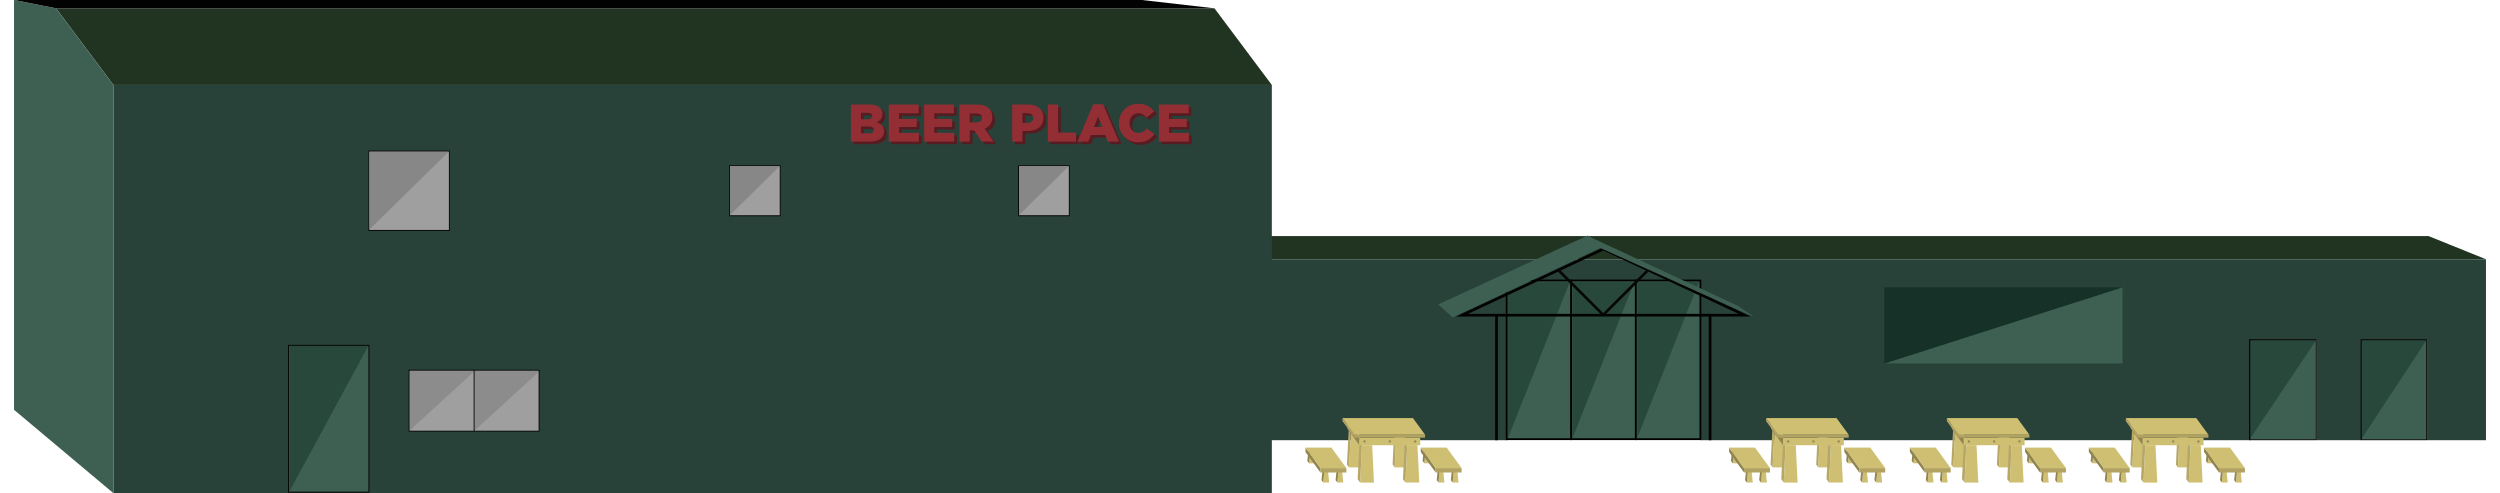 <?xml version="1.0" encoding="utf-8"?>
<!-- Generator: Adobe Illustrator 17.0.0, SVG Export Plug-In . SVG Version: 6.00 Build 0)  -->
<!DOCTYPE svg PUBLIC "-//W3C//DTD SVG 1.1//EN" "http://www.w3.org/Graphics/SVG/1.1/DTD/svg11.dtd">
<svg version="1.1" id="Layer_1" xmlns="http://www.w3.org/2000/svg" xmlns:xlink="http://www.w3.org/1999/xlink" x="0px" y="0px"
	 width="890.61px" height="175.687px" viewBox="0 0 890.61 175.687" enable-background="new 0 0 890.61 175.687"
	 xml:space="preserve">
<polygon fill="#213321" points="885.612,92.363 417.119,92.363 396.68,84.109 865.174,84.109 "/>
<polyline fill="#284139" points="417.119,92.363 417.119,156.82 537.081,156.82 537.081,100.151 605.734,100.151 605.734,156.82 
	801.736,156.82 801.736,120.88 825.319,120.88 825.319,156.82 841.041,156.82 841.041,120.88 864.624,120.88 864.624,156.82 
	885.612,156.82 885.612,92.363 417.119,92.363 "/>
<polyline fill="#3D6053" points="559.755,156.456 536.755,156.456 536.755,99.923 559.755,99.923 559.755,156.456 "/>
<path d="M560.077,156.778h-23.644V99.601h23.644V156.778 M537.077,156.134h22.357v-55.89h-22.357V156.134"/>
<polyline fill="#27483B" points="559.216,100.499 537.276,100.499 537.276,155.879 559.216,100.499 "/>
<polyline fill="#3D6053" points="582.756,156.456 559.755,156.456 559.755,99.923 582.756,99.923 582.756,156.456 "/>
<path d="M583.078,156.778h-23.645V99.601h23.645V156.778 M560.077,156.134h22.357v-55.89h-22.357V156.134"/>
<polyline fill="#3D6053" points="605.757,156.456 582.756,156.456 582.756,99.923 605.757,99.923 605.757,156.456 "/>
<path d="M606.079,156.778h-23.644V99.601h23.644V156.778 M583.078,156.134h22.357v-55.89h-22.357V156.134"/>
<polyline fill="#27483B" points="582.226,100.499 560.285,100.499 560.285,155.879 582.226,100.499 "/>
<polyline fill="#27483B" points="605.227,100.499 583.286,100.499 583.286,155.879 605.227,100.499 "/>
<polyline fill="#3D6053" points="801.473,156.659 801.473,121.044 825.158,121.044 825.158,156.659 801.473,156.659 "/>
<path d="M824.997,121.205v35.293h-23.363v-35.293H824.997 M825.319,120.883h-24.007v35.937h24.007V120.883"/>
<polyline fill="#3D6053" points="841.132,156.659 841.132,121.044 864.463,121.044 864.463,156.659 841.132,156.659 "/>
<path d="M864.302,121.205v35.293h-23.009v-35.293H864.302 M864.624,120.883h-23.653v35.937h23.653V120.883"/>
<path fill="#020202" d="M623.711,112.773H518.626l52.543-24.599L623.711,112.773z M522.965,111.808h96.407l-48.203-22.567
	L522.965,111.808z"/>
<polyline fill="#27483B" points="824.997,121.205 801.634,121.205 801.634,156.181 824.997,121.362 824.997,121.205 "/>
<polyline points="825.319,120.883 801.736,120.883 801.312,120.883 801.312,156.661 801.634,156.181 801.634,121.205 
	824.997,121.205 824.997,121.362 825.319,120.883 "/>
<polyline fill="#8F9C95" points="864.624,120.88 841.041,120.88 841.041,120.883 864.622,120.883 864.624,120.88 "/>
<polyline fill="#163127" points="864.624,120.88 840.971,120.88 840.971,120.883 841.041,120.883 841.041,120.88 864.624,120.88 "/>
<polyline fill="#27483B" points="864.302,121.205 841.293,121.205 841.293,156.331 864.302,121.369 864.302,121.205 "/>
<polyline points="864.622,120.883 841.041,120.883 840.971,120.883 840.971,156.82 841.293,156.331 841.293,121.205 
	864.302,121.205 864.302,121.369 864.622,120.883 "/>
<polyline fill="#163127" points="756.179,102.365 671.28,102.365 671.28,129.527 756.179,129.527 756.179,102.365 "/>
<polyline fill="#3D6053" points="756.179,102.365 756.179,129.527 671.28,129.527 "/>
<rect x="551.659" y="103.706" transform="matrix(0.707 0.707 -0.707 0.707 238.6 -367.665)" fill="#050606" width="22.917" height="0.965"/>
<rect x="578.591" y="93.205" transform="matrix(0.707 0.707 -0.707 0.707 243.375 -378.863)" fill="#050606" width="0.965" height="22.36"/>
<polygon fill="#3D6053" points="517.484,113.066 512.347,108.438 565.553,83.924 571.221,87.863 "/>
<polygon fill="#3D6053" points="570.513,88.552 565.377,83.924 619.261,109.018 624.929,112.957 "/>
<rect x="532.644" y="112.291" fill="#020202" width="0.965" height="44.53"/>
<rect x="608.725" y="112.291" fill="#020202" width="0.965" height="44.53"/>
<polyline fill="#284139" points="453.081,175.687 40.397,175.687 40.397,30.265 453.081,30.265 453.081,175.687 "/>
<polygon fill="#213321" points="453.08,30.265 40.397,30.265 19.959,2.964 432.642,2.964 "/>
<polygon fill="#3D6053" points="40.397,175.687 4.998,145.99 4.998,0 19.959,2.964 40.397,30.265 "/>
<polyline fill="#030202" points="432.642,2.964 19.959,2.964 4.998,0 406.798,0 "/>
<polyline fill="#3D6053" points="131.428,175.322 102.779,175.322 102.779,123.021 131.428,123.021 131.428,175.322 "/>
<path d="M131.589,175.483h-28.971V122.86h28.971V175.483 M102.94,175.161h28.328v-51.979H102.94V175.161"/>
<polyline fill="#27483B" points="131.173,123.292 103.079,123.292 103.079,175.113 131.173,123.292 "/>
<polyline fill="#A09F9F" points="192.045,153.604 145.752,153.604 145.752,131.885 192.045,131.885 192.045,153.604 "/>
<path d="M192.206,153.764h-46.615v-22.04h46.615V153.764 M145.914,153.443h45.971v-21.397h-45.971V153.443"/>
<polyline fill="#8D8C8C" points="169.129,132.138 145.983,132.138 145.983,153.338 169.129,132.138 "/>
<polyline fill="#243C34" points="192.276,132.138 192.206,132.138 192.206,132.202 192.276,132.138 "/>
<polyline fill="#8D8C8C" points="191.885,132.138 169.129,132.138 169.129,153.338 191.885,132.496 191.885,132.138 "/>
<polyline points="192.206,132.138 191.885,132.138 191.885,132.496 192.206,132.202 192.206,132.138 "/>
<polyline fill="#A09F9F" points="160.077,82.076 131.428,82.076 131.428,53.821 160.077,53.821 160.077,82.076 "/>
<path d="M160.238,82.237h-28.971V53.661h28.971V82.237 M131.589,81.915h28.327V53.983h-28.327V81.915"/>
<polyline fill="#888787" points="159.808,54.085 131.61,54.085 131.61,81.763 159.808,54.085 "/>
<polyline fill="#A09F9F" points="277.944,76.86 259.873,76.86 259.873,59.037 277.944,59.037 277.944,76.86 "/>
<path d="M278.105,77.021h-18.393V58.877h18.393V77.021 M260.034,76.699h17.75v-17.5h-17.75V76.699"/>
<polyline fill="#888787" points="277.775,59.204 260.034,59.204 260.034,76.617 277.775,59.204 "/>
<polyline points="260.034,59.204 259.988,59.204 259.988,76.663 260.034,76.617 260.034,59.204 "/>
<polyline fill="#A09F9F" points="380.924,76.86 362.852,76.86 362.852,59.037 380.924,59.037 380.924,76.86 "/>
<path d="M381.084,77.021h-18.393V58.877h18.393V77.021 M363.014,76.699h17.749v-17.5h-17.749V76.699"/>
<polyline fill="#888787" points="380.754,59.204 363.014,59.204 363.014,76.617 380.754,59.204 "/>
<polyline points="363.014,59.204 362.967,59.204 362.967,76.663 363.014,76.617 363.014,59.204 "/>
<rect x="168.738" y="131.885" width="0.322" height="21.719"/>
<path fill="#561C21" d="M304.108,38.158h6.773c1.66,0,2.83,0.415,3.603,1.189c0.528,0.528,0.849,1.226,0.849,2.132v0.038
	c0,1.528-0.868,2.434-2.038,2.943c1.604,0.528,2.622,1.434,2.622,3.226v0.038c0,2.264-1.849,3.641-4.999,3.641h-6.811V38.158z
	 M309.975,43.421c1.113,0,1.736-0.377,1.736-1.151v-0.038c0-0.717-0.566-1.132-1.66-1.132h-2.377v2.321H309.975z M310.504,48.421
	c1.113,0,1.754-0.434,1.754-1.207v-0.038c0-0.717-0.566-1.189-1.792-1.189h-2.792v2.434H310.504z"/>
<polygon fill="#561C21" points="317.598,38.158 328.219,38.158 328.219,41.271 321.22,41.271 321.22,43.27 327.559,43.27 
	327.559,46.157 321.22,46.157 321.22,48.251 328.313,48.251 328.313,51.364 317.598,51.364 "/>
<polygon fill="#561C21" points="330.181,38.158 340.803,38.158 340.803,41.271 333.804,41.271 333.804,43.27 340.142,43.27 
	340.142,46.157 333.804,46.157 333.804,48.251 340.897,48.251 340.897,51.364 330.181,51.364 "/>
<path fill="#561C21" d="M342.765,38.158h6.245c2.019,0,3.415,0.528,4.301,1.434c0.774,0.755,1.17,1.773,1.17,3.075v0.038
	c0,2.019-1.075,3.358-2.717,4.056l3.151,4.603h-4.226l-2.66-4h-0.038h-1.566v4h-3.66V38.158z M348.84,44.497
	c1.245,0,1.962-0.604,1.962-1.566v-0.038c0-1.038-0.755-1.566-1.981-1.566h-2.396v3.169H348.84z"/>
<path fill="#561C21" d="M361.556,38.158h5.66c3.339,0,5.49,1.717,5.49,4.641v0.038c0,3.113-2.396,4.754-5.678,4.754h-1.811v3.773
	h-3.66V38.158z M366.952,44.723c1.302,0,2.094-0.679,2.094-1.717v-0.038c0-1.132-0.792-1.736-2.113-1.736h-1.717v3.49H366.952z"/>
<polygon fill="#561C21" points="374.253,38.158 377.913,38.158 377.913,48.156 384.309,48.156 384.309,51.364 374.253,51.364 "/>
<path fill="#561C21" d="M390.441,38.063h3.528l5.622,13.3h-3.924l-0.962-2.358h-5.094l-0.943,2.358h-3.849L390.441,38.063z
	 M393.648,46.157l-1.472-3.754l-1.49,3.754H393.648z"/>
<path fill="#561C21" d="M399.573,44.798v-0.038c0-3.849,2.962-6.867,6.962-6.867c2.698,0,4.433,1.132,5.603,2.754l-2.755,2.132
	c-0.755-0.943-1.622-1.547-2.886-1.547c-1.849,0-3.151,1.566-3.151,3.49v0.038c0,1.981,1.302,3.528,3.151,3.528
	c1.377,0,2.188-0.641,2.981-1.604l2.754,1.962c-1.245,1.717-2.924,2.981-5.849,2.981C402.61,51.628,399.573,48.741,399.573,44.798z"
	/>
<polygon fill="#561C21" points="413.798,38.158 424.42,38.158 424.42,41.271 417.421,41.271 417.421,43.27 423.759,43.27 
	423.759,46.157 417.421,46.157 417.421,48.251 424.514,48.251 424.514,51.364 413.798,51.364 "/>
<path fill="#932E34" d="M303.135,37.24h6.773c1.66,0,2.83,0.415,3.603,1.188c0.528,0.528,0.849,1.226,0.849,2.132v0.038
	c0,1.528-0.868,2.434-2.038,2.943c1.604,0.528,2.623,1.434,2.623,3.226v0.038c0,2.264-1.849,3.641-5,3.641h-6.811V37.24z
	 M309.003,42.504c1.113,0,1.736-0.377,1.736-1.151v-0.038c0-0.717-0.566-1.132-1.66-1.132h-2.377v2.321H309.003z M309.531,47.503
	c1.113,0,1.754-0.434,1.754-1.207v-0.038c0-0.717-0.566-1.188-1.792-1.188h-2.792v2.434H309.531z"/>
<polygon fill="#932E34" points="316.625,37.24 327.246,37.24 327.246,40.353 320.247,40.353 320.247,42.353 326.586,42.353 
	326.586,45.24 320.247,45.24 320.247,47.334 327.341,47.334 327.341,50.447 316.625,50.447 "/>
<polygon fill="#932E34" points="329.209,37.24 339.83,37.24 339.83,40.353 332.831,40.353 332.831,42.353 339.17,42.353 
	339.17,45.24 332.831,45.24 332.831,47.334 339.925,47.334 339.925,50.447 329.209,50.447 "/>
<path fill="#932E34" d="M341.793,37.24h6.245c2.019,0,3.415,0.528,4.301,1.434c0.774,0.755,1.17,1.773,1.17,3.075v0.038
	c0,2.019-1.075,3.358-2.717,4.056l3.151,4.603h-4.226l-2.66-4h-0.038h-1.566v4h-3.66V37.24z M347.867,43.579
	c1.245,0,1.962-0.604,1.962-1.566v-0.038c0-1.038-0.755-1.566-1.981-1.566h-2.396v3.169H347.867z"/>
<path fill="#932E34" d="M360.584,37.24h5.66c3.339,0,5.49,1.717,5.49,4.641v0.038c0,3.113-2.396,4.754-5.678,4.754h-1.811v3.773
	h-3.66V37.24z M365.979,43.806c1.302,0,2.094-0.679,2.094-1.717v-0.038c0-1.132-0.792-1.736-2.113-1.736h-1.717v3.49H365.979z"/>
<polygon fill="#932E34" points="373.281,37.24 376.941,37.24 376.941,47.239 383.336,47.239 383.336,50.447 373.281,50.447 "/>
<path fill="#932E34" d="M389.468,37.146h3.528l5.622,13.3h-3.924l-0.962-2.358h-5.094l-0.943,2.358h-3.849L389.468,37.146z
	 M392.675,45.24l-1.472-3.754l-1.49,3.754H392.675z"/>
<path fill="#932E34" d="M398.6,43.881v-0.038c0-3.849,2.962-6.867,6.962-6.867c2.698,0,4.433,1.132,5.603,2.755l-2.755,2.132
	c-0.755-0.943-1.622-1.547-2.886-1.547c-1.849,0-3.151,1.566-3.151,3.49v0.038c0,1.981,1.302,3.528,3.151,3.528
	c1.377,0,2.188-0.641,2.981-1.604l2.754,1.962c-1.245,1.717-2.924,2.981-5.849,2.981C401.638,50.711,398.6,47.824,398.6,43.881z"/>
<polygon fill="#932E34" points="412.826,37.24 423.447,37.24 423.447,40.353 416.448,40.353 416.448,42.353 422.787,42.353 
	422.787,45.24 416.448,45.24 416.448,47.334 423.542,47.334 423.542,50.447 412.826,50.447 "/>
<polygon fill="#CEBF72" points="500.952,166.512 496.85,166.512 497.383,155.391 500.419,155.391 "/>
<polygon fill="#B7A767" points="496.099,165.518 496.85,166.512 497.383,155.391 496.584,155.391 "/>
<polygon fill="#CEBF72" points="484.69,166.512 480.588,166.512 481.274,153.037 484.31,153.037 "/>
<polygon fill="#B7A767" points="479.837,165.518 480.588,166.512 481.274,153.037 480.474,153.037 "/>
<polygon fill="#918450" points="484.296,158.61 479.977,152.692 479.977,150.003 484.296,155.921 "/>
<polygon fill="#CEBF72" points="507.675,154.862 482.567,154.862 478.248,148.944 503.356,148.944 "/>
<polygon fill="#CEBF72" points="489.467,171.93 484.554,171.93 485.192,158.61 488.829,158.61 "/>
<polygon fill="#B7A767" points="483.654,170.704 484.554,171.895 485.192,158.575 484.315,157.408 "/>
<rect x="484.296" y="155.921" fill="#CEBF72" width="21.65" height="2.689"/>
<polygon fill="#CEBF72" points="505.598,171.895 500.685,171.895 501.323,158.575 504.96,158.575 "/>
<rect x="482.567" y="154.862" fill="#B1A262" width="25.108" height="1.059"/>
<polygon fill="#B7A767" points="478.248,150.003 482.567,155.921 482.567,154.862 478.248,148.944 "/>
<polygon fill="#B7A767" points="499.785,170.704 500.685,171.895 501.323,158.575 500.366,158.575 "/>
<ellipse fill="#9B8E57" cx="486.115" cy="157.265" rx="0.446" ry="0.461"/>
<ellipse fill="#9B8E57" cx="495.121" cy="157.265" rx="0.446" ry="0.461"/>
<ellipse fill="#9B8E57" cx="504.123" cy="157.265" rx="0.446" ry="0.461"/>
<polygon fill="#CEBF72" points="514.552,171.895 512.455,171.895 512.91,167.149 514.097,167.149 "/>
<polygon fill="#918450" points="511.814,171.046 512.455,171.895 512.91,167.149 512.228,167.149 "/>
<polygon fill="#CEBF72" points="519.583,171.895 517.486,171.895 517.941,167.149 519.129,167.149 "/>
<polygon fill="#918450" points="516.845,171.046 517.486,171.895 517.941,167.149 517.259,167.149 "/>
<polygon fill="#CEBF72" points="509.521,165.062 507.424,165.062 507.878,160.316 509.066,160.316 "/>
<polygon fill="#918450" points="506.782,164.213 507.424,165.062 507.878,160.316 507.196,160.316 "/>
<polygon fill="#918450" points="511.446,168.33 506.13,161.041 506.13,159.462 511.446,166.751 "/>
<rect x="511.445" y="166.751" fill="#B1A262" width="9.237" height="1.579"/>
<polygon fill="#CEBF72" points="520.682,166.751 511.446,166.751 506.13,159.462 515.367,159.462 "/>
<polygon fill="#CEBF72" points="473.5,171.895 471.403,171.895 471.858,167.149 473.045,167.149 "/>
<polygon fill="#918450" points="470.762,171.046 471.403,171.895 471.858,167.149 471.176,167.149 "/>
<polygon fill="#CEBF72" points="478.531,171.895 476.434,171.895 476.889,167.149 478.077,167.149 "/>
<polygon fill="#918450" points="475.793,171.046 476.434,171.895 476.889,167.149 476.207,167.149 "/>
<polygon fill="#CEBF72" points="468.469,165.062 466.372,165.062 466.826,160.316 468.014,160.316 "/>
<polygon fill="#918450" points="465.73,164.213 466.372,165.062 466.826,160.316 466.144,160.316 "/>
<polygon fill="#918450" points="470.393,168.33 465.078,161.041 465.078,159.462 470.393,166.751 "/>
<rect x="470.393" y="166.751" fill="#B1A262" width="9.237" height="1.579"/>
<polygon fill="#CEBF72" points="479.63,166.751 470.393,166.751 465.078,159.462 474.315,159.462 "/>
<polygon fill="#CEBF72" points="651.858,166.512 647.756,166.512 648.289,155.391 651.325,155.391 "/>
<polygon fill="#B7A767" points="647.005,165.518 647.756,166.512 648.289,155.391 647.49,155.391 "/>
<polygon fill="#CEBF72" points="635.596,166.512 631.495,166.512 632.18,153.037 635.216,153.037 "/>
<polygon fill="#B7A767" points="630.743,165.518 631.495,166.512 632.18,153.037 631.381,153.037 "/>
<polygon fill="#918450" points="635.203,158.61 630.883,152.692 630.883,150.003 635.203,155.921 "/>
<polygon fill="#CEBF72" points="658.581,154.862 633.474,154.862 629.154,148.944 654.262,148.944 "/>
<polygon fill="#CEBF72" points="640.373,171.93 635.461,171.93 636.099,158.61 639.735,158.61 "/>
<polygon fill="#B7A767" points="634.561,170.704 635.461,171.895 636.099,158.575 635.221,157.408 "/>
<rect x="635.203" y="155.921" fill="#CEBF72" width="21.65" height="2.689"/>
<polygon fill="#CEBF72" points="656.504,171.895 651.591,171.895 652.229,158.575 655.866,158.575 "/>
<rect x="633.474" y="154.862" fill="#B1A262" width="25.108" height="1.059"/>
<polygon fill="#B7A767" points="629.154,150.003 633.474,155.921 633.474,154.862 629.154,148.944 "/>
<polygon fill="#B7A767" points="650.691,170.704 651.591,171.895 652.229,158.575 651.272,158.575 "/>
<ellipse fill="#9B8E57" cx="637.021" cy="157.265" rx="0.446" ry="0.461"/>
<ellipse fill="#9B8E57" cx="646.027" cy="157.265" rx="0.446" ry="0.461"/>
<ellipse fill="#9B8E57" cx="655.029" cy="157.265" rx="0.446" ry="0.461"/>
<polygon fill="#CEBF72" points="665.458,171.895 663.361,171.895 663.816,167.149 665.004,167.149 "/>
<polygon fill="#918450" points="662.72,171.046 663.361,171.895 663.816,167.149 663.134,167.149 "/>
<polygon fill="#CEBF72" points="670.49,171.895 668.392,171.895 668.847,167.149 670.035,167.149 "/>
<polygon fill="#918450" points="667.751,171.046 668.392,171.895 668.847,167.149 668.165,167.149 "/>
<polygon fill="#CEBF72" points="660.427,165.062 658.33,165.062 658.785,160.316 659.972,160.316 "/>
<polygon fill="#918450" points="657.689,164.213 658.33,165.062 658.785,160.316 658.103,160.316 "/>
<polygon fill="#918450" points="662.352,168.33 657.036,161.041 657.036,159.462 662.352,166.751 "/>
<rect x="662.352" y="166.751" fill="#B1A262" width="9.237" height="1.579"/>
<polygon fill="#CEBF72" points="671.589,166.751 662.352,166.751 657.036,159.462 666.273,159.462 "/>
<polygon fill="#CEBF72" points="624.406,171.895 622.309,171.895 622.764,167.149 623.952,167.149 "/>
<polygon fill="#918450" points="621.668,171.046 622.309,171.895 622.764,167.149 622.082,167.149 "/>
<polygon fill="#CEBF72" points="629.438,171.895 627.34,171.895 627.795,167.149 628.983,167.149 "/>
<polygon fill="#918450" points="626.699,171.046 627.34,171.895 627.795,167.149 627.113,167.149 "/>
<polygon fill="#CEBF72" points="619.375,165.062 617.278,165.062 617.733,160.316 618.92,160.316 "/>
<polygon fill="#918450" points="616.637,164.213 617.278,165.062 617.733,160.316 617.051,160.316 "/>
<polygon fill="#918450" points="621.3,168.33 615.984,161.041 615.984,159.462 621.3,166.751 "/>
<rect x="621.3" y="166.751" fill="#B1A262" width="9.237" height="1.579"/>
<polygon fill="#CEBF72" points="630.536,166.751 621.3,166.751 615.984,159.462 625.221,159.462 "/>
<polygon fill="#CEBF72" points="716.244,166.512 712.142,166.512 712.675,155.391 715.711,155.391 "/>
<polygon fill="#B7A767" points="711.391,165.518 712.142,166.512 712.675,155.391 711.876,155.391 "/>
<polygon fill="#CEBF72" points="699.982,166.512 695.881,166.512 696.566,153.037 699.602,153.037 "/>
<polygon fill="#B7A767" points="695.129,165.518 695.881,166.512 696.566,153.037 695.767,153.037 "/>
<polygon fill="#918450" points="699.589,158.61 695.269,152.692 695.269,150.003 699.589,155.921 "/>
<polygon fill="#CEBF72" points="722.967,154.862 697.86,154.862 693.54,148.944 718.648,148.944 "/>
<polygon fill="#CEBF72" points="704.759,171.93 699.847,171.93 700.485,158.61 704.121,158.61 "/>
<polygon fill="#B7A767" points="698.947,170.704 699.847,171.895 700.485,158.575 699.607,157.408 "/>
<rect x="699.589" y="155.921" fill="#CEBF72" width="21.65" height="2.689"/>
<polygon fill="#CEBF72" points="720.89,171.895 715.977,171.895 716.615,158.575 720.252,158.575 "/>
<rect x="697.86" y="154.862" fill="#B1A262" width="25.108" height="1.059"/>
<polygon fill="#B7A767" points="693.54,150.003 697.86,155.921 697.86,154.862 693.54,148.944 "/>
<polygon fill="#B7A767" points="715.077,170.704 715.977,171.895 716.615,158.575 715.658,158.575 "/>
<ellipse fill="#9B8E57" cx="701.407" cy="157.265" rx="0.446" ry="0.461"/>
<ellipse fill="#9B8E57" cx="710.414" cy="157.265" rx="0.446" ry="0.461"/>
<ellipse fill="#9B8E57" cx="719.415" cy="157.265" rx="0.446" ry="0.461"/>
<polygon fill="#CEBF72" points="729.844,171.895 727.747,171.895 728.202,167.149 729.39,167.149 "/>
<polygon fill="#918450" points="727.106,171.046 727.747,171.895 728.202,167.149 727.52,167.149 "/>
<polygon fill="#CEBF72" points="734.875,171.895 732.778,171.895 733.233,167.149 734.421,167.149 "/>
<polygon fill="#918450" points="732.137,171.046 732.778,171.895 733.233,167.149 732.551,167.149 "/>
<polygon fill="#CEBF72" points="724.813,165.062 722.716,165.062 723.171,160.316 724.358,160.316 "/>
<polygon fill="#918450" points="722.075,164.213 722.716,165.062 723.171,160.316 722.489,160.316 "/>
<polygon fill="#918450" points="726.738,168.33 721.422,161.041 721.422,159.462 726.738,166.751 "/>
<rect x="726.738" y="166.751" fill="#B1A262" width="9.237" height="1.579"/>
<polygon fill="#CEBF72" points="735.975,166.751 726.738,166.751 721.422,159.462 730.659,159.462 "/>
<polygon fill="#CEBF72" points="688.792,171.895 686.695,171.895 687.15,167.149 688.338,167.149 "/>
<polygon fill="#918450" points="686.054,171.046 686.695,171.895 687.15,167.149 686.468,167.149 "/>
<polygon fill="#CEBF72" points="693.823,171.895 691.726,171.895 692.181,167.149 693.369,167.149 "/>
<polygon fill="#918450" points="691.085,171.046 691.726,171.895 692.181,167.149 691.499,167.149 "/>
<polygon fill="#CEBF72" points="683.761,165.062 681.664,165.062 682.119,160.316 683.306,160.316 "/>
<polygon fill="#918450" points="681.023,164.213 681.664,165.062 682.119,160.316 681.437,160.316 "/>
<polygon fill="#918450" points="685.686,168.33 680.37,161.041 680.37,159.462 685.686,166.751 "/>
<rect x="685.686" y="166.751" fill="#B1A262" width="9.237" height="1.579"/>
<polygon fill="#CEBF72" points="694.922,166.751 685.686,166.751 680.37,159.462 689.607,159.462 "/>
<polygon fill="#CEBF72" points="780.006,166.512 775.904,166.512 776.437,155.391 779.473,155.391 "/>
<polygon fill="#B7A767" points="775.153,165.518 775.904,166.512 776.437,155.391 775.638,155.391 "/>
<polygon fill="#CEBF72" points="763.744,166.512 759.642,166.512 760.327,153.037 763.364,153.037 "/>
<polygon fill="#B7A767" points="758.891,165.518 759.642,166.512 760.327,153.037 759.528,153.037 "/>
<polygon fill="#918450" points="763.35,158.61 759.031,152.692 759.031,150.003 763.35,155.921 "/>
<polygon fill="#CEBF72" points="786.729,154.862 761.621,154.862 757.302,148.944 782.41,148.944 "/>
<polygon fill="#CEBF72" points="768.521,171.93 763.608,171.93 764.246,158.61 767.883,158.61 "/>
<polygon fill="#B7A767" points="762.708,170.704 763.608,171.895 764.246,158.575 763.369,157.408 "/>
<rect x="763.35" y="155.921" fill="#CEBF72" width="21.65" height="2.689"/>
<polygon fill="#CEBF72" points="784.652,171.895 779.739,171.895 780.377,158.575 784.014,158.575 "/>
<rect x="761.621" y="154.862" fill="#B1A262" width="25.108" height="1.059"/>
<polygon fill="#B7A767" points="757.302,150.003 761.621,155.921 761.621,154.862 757.302,148.944 "/>
<polygon fill="#B7A767" points="778.839,170.704 779.739,171.895 780.377,158.575 779.42,158.575 "/>
<ellipse fill="#9B8E57" cx="765.169" cy="157.265" rx="0.446" ry="0.461"/>
<ellipse fill="#9B8E57" cx="774.175" cy="157.265" rx="0.446" ry="0.461"/>
<ellipse fill="#9B8E57" cx="783.177" cy="157.265" rx="0.446" ry="0.461"/>
<polygon fill="#CEBF72" points="793.606,171.895 791.509,171.895 791.964,167.149 793.151,167.149 "/>
<polygon fill="#918450" points="790.868,171.046 791.509,171.895 791.964,167.149 791.281,167.149 "/>
<polygon fill="#CEBF72" points="798.637,171.895 796.54,171.895 796.995,167.149 798.182,167.149 "/>
<polygon fill="#918450" points="795.899,171.046 796.54,171.895 796.995,167.149 796.313,167.149 "/>
<polygon fill="#CEBF72" points="788.575,165.062 786.478,165.062 786.932,160.316 788.12,160.316 "/>
<polygon fill="#918450" points="785.836,164.213 786.478,165.062 786.932,160.316 786.25,160.316 "/>
<polygon fill="#918450" points="790.499,168.33 785.184,161.041 785.184,159.462 790.499,166.751 "/>
<rect x="790.499" y="166.751" fill="#B1A262" width="9.237" height="1.579"/>
<polygon fill="#CEBF72" points="799.736,166.751 790.499,166.751 785.184,159.462 794.421,159.462 "/>
<polygon fill="#CEBF72" points="752.554,171.895 750.457,171.895 750.911,167.149 752.099,167.149 "/>
<polygon fill="#918450" points="749.816,171.046 750.457,171.895 750.911,167.149 750.229,167.149 "/>
<polygon fill="#CEBF72" points="757.585,171.895 755.488,171.895 755.943,167.149 757.13,167.149 "/>
<polygon fill="#918450" points="754.847,171.046 755.488,171.895 755.943,167.149 755.261,167.149 "/>
<polygon fill="#CEBF72" points="747.523,165.062 745.426,165.062 745.88,160.316 747.068,160.316 "/>
<polygon fill="#918450" points="744.784,164.213 745.426,165.062 745.88,160.316 745.198,160.316 "/>
<polygon fill="#918450" points="749.447,168.33 744.132,161.041 744.132,159.462 749.447,166.751 "/>
<rect x="749.447" y="166.751" fill="#B1A262" width="9.237" height="1.579"/>
<polygon fill="#CEBF72" points="758.684,166.751 749.447,166.751 744.132,159.462 753.369,159.462 "/>
</svg>
